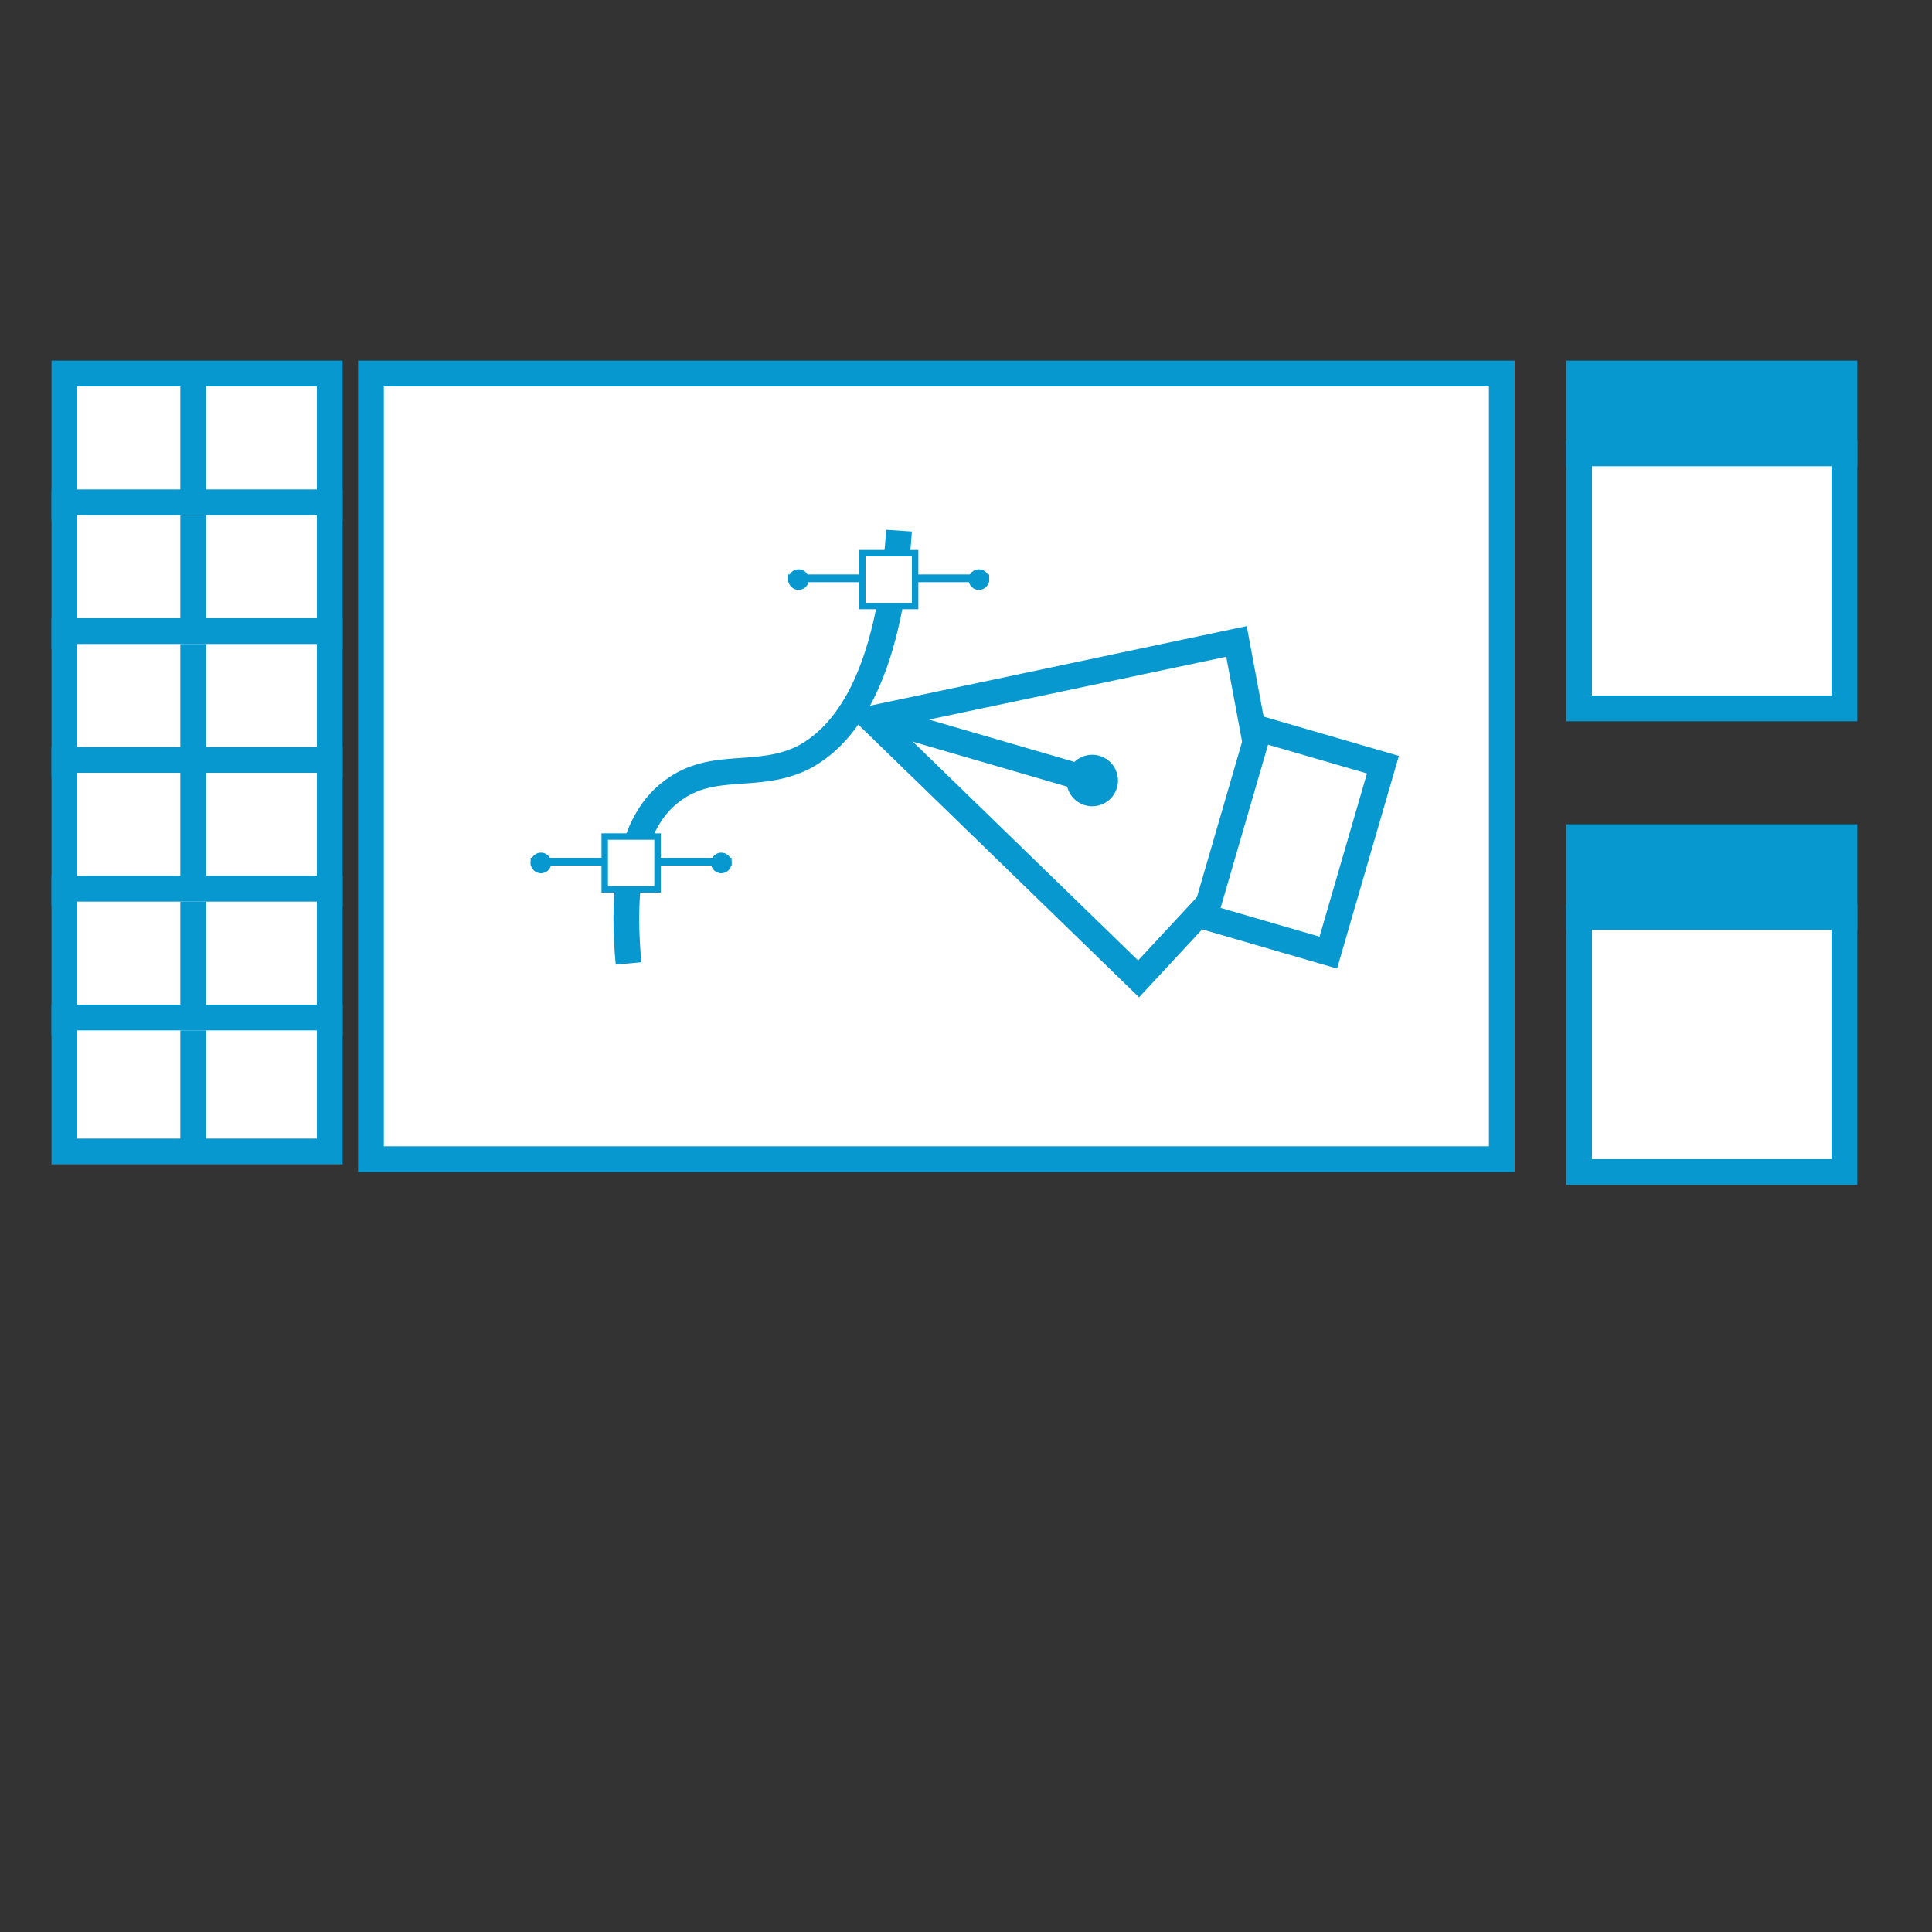<?xml version="1.0" encoding="utf-8"?>
<!-- Generator: Adobe Illustrator 18.1.1, SVG Export Plug-In . SVG Version: 6.00 Build 0)  -->
<!DOCTYPE svg PUBLIC "-//W3C//DTD SVG 1.1//EN" "http://www.w3.org/Graphics/SVG/1.1/DTD/svg11.dtd">
<svg version="1.1" id="graphic-design" xmlns="http://www.w3.org/2000/svg" xmlns:xlink="http://www.w3.org/1999/xlink" x="0px"
	 y="0px" viewBox="0 0 75 75" style="enable-background:new 0 0 75 75;" xml:space="preserve">
<rect x="0" y="0" width="75" height="75" fill="#333333" stroke="none"/>
<style type="text/css">
	.st0{fill:#FFFFFF;stroke:#0698CF;stroke-miterlimit:10;}
	.st1{fill:none;stroke:#0698CF;stroke-miterlimit:10;}
	.st2{fill:#0698CF;stroke:#0698CF;stroke-miterlimit:10;}
	.st3{fill:#0698CF;}
	.st4{fill:none;stroke:#0698CF;stroke-width:0.5;stroke-miterlimit:10;}
	.st5{fill:#FFFFFF;}
</style>
<g>
	<g>
		<rect x="2.5" y="14.5" class="st0" width="10.3" height="5.2"/>
		<line class="st1" x1="7.5" y1="15" x2="7.5" y2="20"/>
	</g>
	<g>
		<rect x="2.5" y="19.5" class="st0" width="10.3" height="5.2"/>
		<line class="st1" x1="7.5" y1="20" x2="7.5" y2="25"/>
	</g>
	<g>
		<rect x="2.5" y="24.5" class="st0" width="10.3" height="5.2"/>
		<line class="st1" x1="7.5" y1="25" x2="7.5" y2="30"/>
	</g>
	<g>
		<rect x="2.5" y="29.5" class="st0" width="10.3" height="5.2"/>
		<line class="st1" x1="7.5" y1="30" x2="7.5" y2="35"/>
	</g>
	<g>
		<rect x="2.5" y="34.5" class="st0" width="10.3" height="5.2"/>
		<line class="st1" x1="7.5" y1="35" x2="7.5" y2="40"/>
	</g>
	<g>
		<rect x="2.5" y="39.5" class="st0" width="10.3" height="5.2"/>
		<line class="st1" x1="7.5" y1="40" x2="7.5" y2="45"/>
	</g>
</g>
<g>
	<rect x="61.3" y="14.5" class="st2" width="10.3" height="3.1"/>
</g>
<g>
	<rect x="61.3" y="17.6" class="st0" width="10.3" height="9.9"/>
</g>
<g>
	<rect x="61.3" y="32.5" class="st2" width="10.3" height="3.1"/>
</g>
<g>
	<rect x="61.3" y="35.6" class="st0" width="10.3" height="9.9"/>
</g>
<rect x="14.4" y="14.5" class="st0" width="43.9" height="30.5"/>
<polygon class="st0" points="49.4,32.4 44.2,38 33.8,27.9 48,24.9 "/>
<rect x="46.4" y="30.1" transform="matrix(0.279 -0.96 0.96 0.279 4.923 71.732)" class="st0" width="7.6" height="5"/>
<line class="st1" x1="34.5" y1="28" x2="42.4" y2="30.3"/>
<circle class="st3" cx="42.4" cy="30.3" r="1"/>
<path class="st0" d="M24.4,37.4c-0.2-2.2-0.2-5.3,1.7-6.7c1.6-1.2,3.3-0.4,5.1-1.3c1.5-0.8,3.3-2.9,3.7-8.8"/>
<g>
	<rect x="30.6" y="22.3" class="st3" width="7.8" height="0.3"/>
	<g>
		<circle class="st3" cx="38" cy="22.5" r="0.4"/>
		<circle class="st3" cx="31" cy="22.5" r="0.4"/>
		<g>
			<rect x="33.6" y="21.6" class="st4" width="1.8" height="1.8"/>
			<rect x="33.6" y="21.6" class="st5" width="1.8" height="1.8"/>
		</g>
	</g>
</g>
<g>
	<rect x="20.6" y="33.3" class="st3" width="7.8" height="0.3"/>
	<g>
		<circle class="st3" cx="28" cy="33.5" r="0.4"/>
		<circle class="st3" cx="21" cy="33.5" r="0.4"/>
		<g>
			<rect x="23.6" y="32.6" class="st4" width="1.8" height="1.8"/>
			<rect x="23.6" y="32.6" class="st5" width="1.8" height="1.8"/>
		</g>
	</g>
</g>
</svg>
